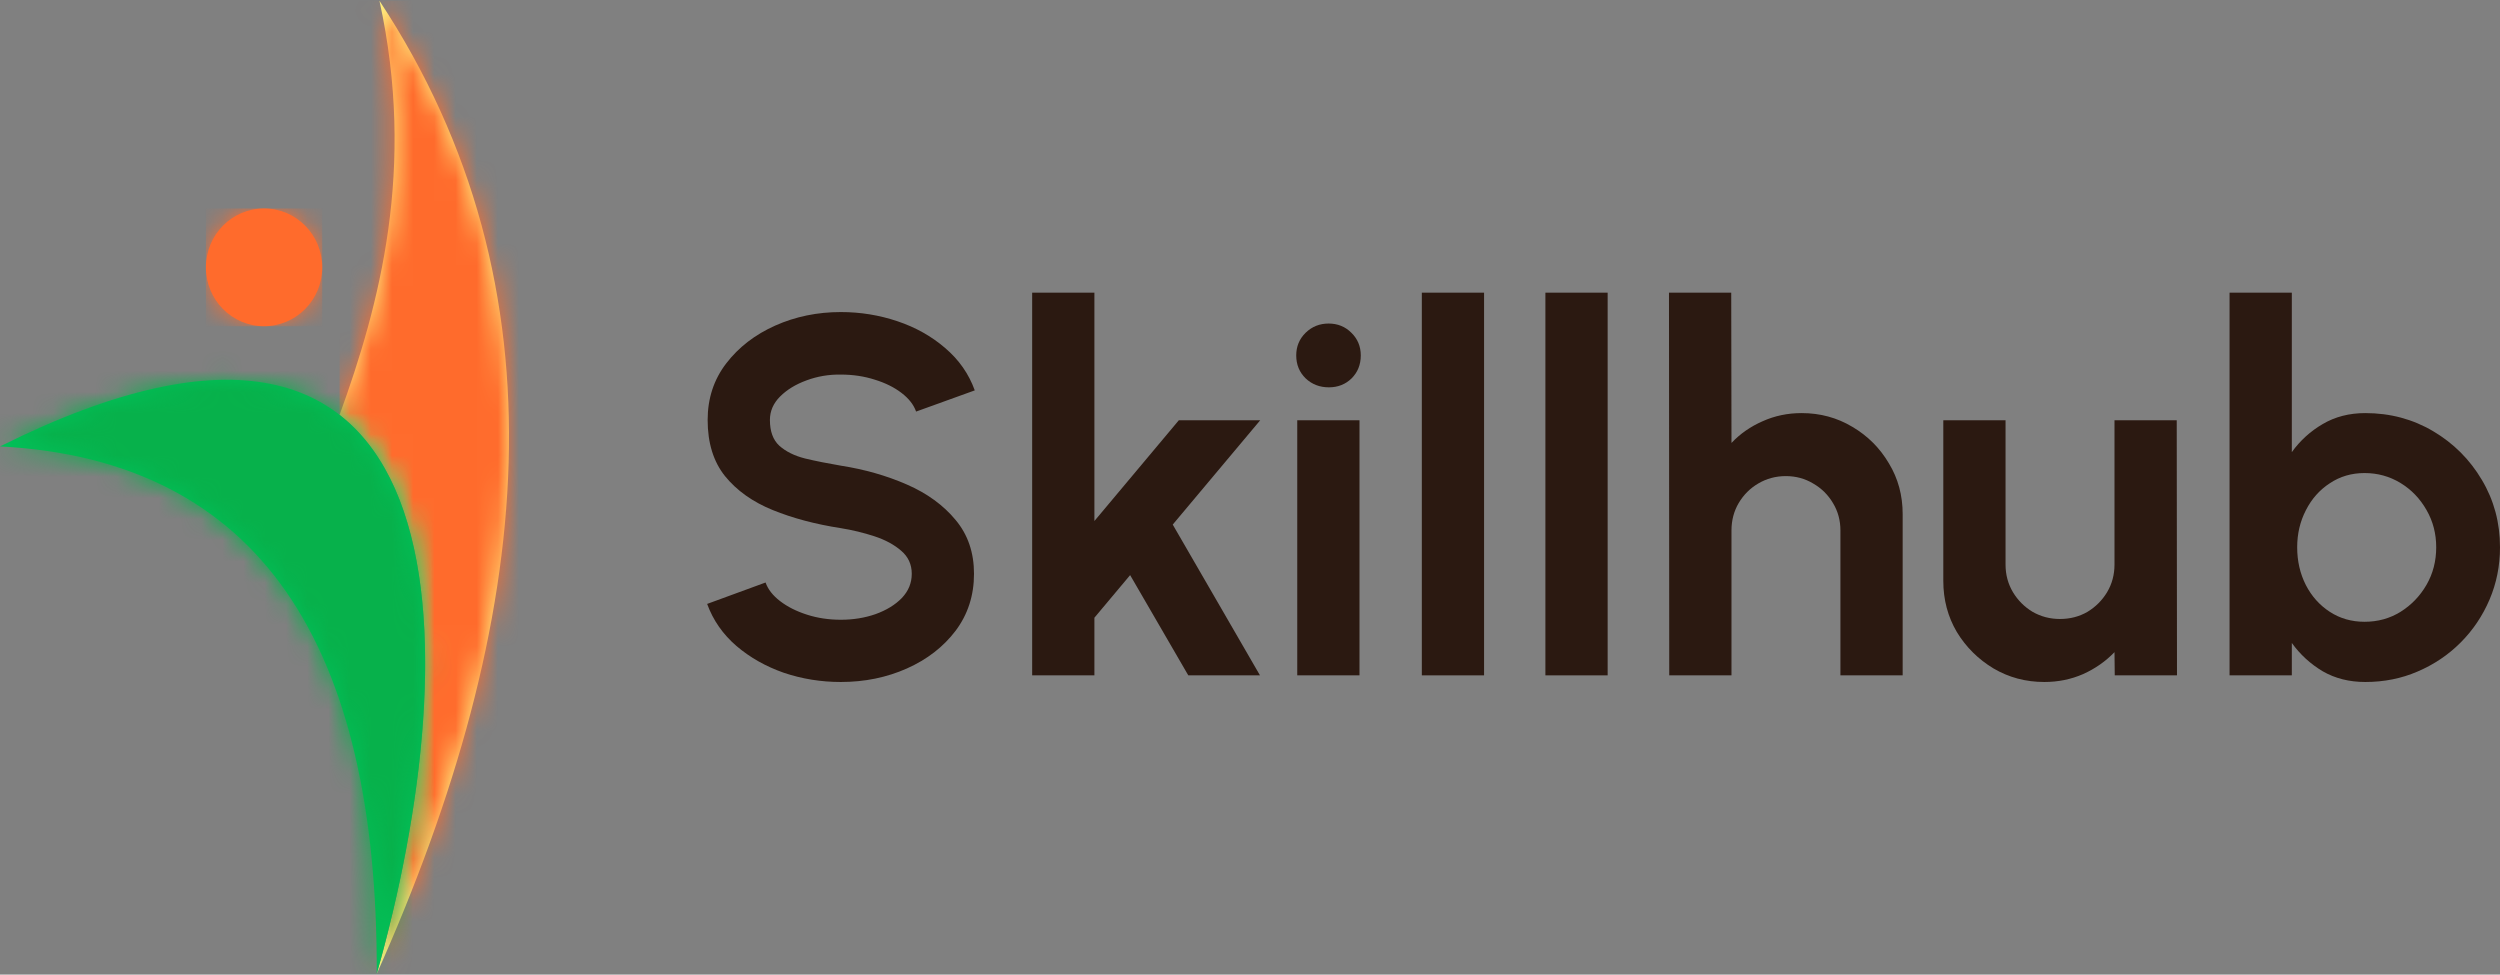 <svg width="118" height="46" viewBox="0 0 118 46" fill="none" xmlns="http://www.w3.org/2000/svg">
<rect x="0" y="0" width="118" height="46" fill="#808080" stroke="none"/>
<path d="M111.642 19.498C112.814 19.498 113.882 19.783 114.845 20.353C115.808 20.923 116.575 21.689 117.145 22.653C117.715 23.608 118 24.668 118 25.832C118 26.707 117.835 27.53 117.506 28.301C117.177 29.071 116.72 29.75 116.133 30.336C115.555 30.914 114.881 31.367 114.11 31.696C113.348 32.026 112.525 32.19 111.642 32.19C110.887 32.19 110.217 32.022 109.631 31.684C109.053 31.339 108.567 30.894 108.174 30.348V31.877H105.235V13.814H108.174V21.34C108.567 20.794 109.053 20.353 109.631 20.016C110.217 19.67 110.887 19.498 111.642 19.498ZM111.606 29.348C112.232 29.348 112.798 29.192 113.304 28.879C113.817 28.558 114.227 28.132 114.532 27.602C114.837 27.072 114.989 26.482 114.989 25.832C114.989 25.19 114.837 24.604 114.532 24.074C114.227 23.536 113.817 23.11 113.304 22.797C112.79 22.484 112.224 22.328 111.606 22.328C110.996 22.328 110.45 22.488 109.968 22.809C109.486 23.122 109.109 23.548 108.836 24.086C108.563 24.616 108.427 25.198 108.427 25.832C108.427 26.482 108.563 27.076 108.836 27.614C109.109 28.144 109.486 28.566 109.968 28.879C110.45 29.192 110.996 29.348 111.606 29.348Z" fill="#2B1911"/>
<path d="M91.724 27.422V19.835H94.662V26.651C94.662 27.125 94.778 27.558 95.011 27.951C95.244 28.337 95.553 28.646 95.939 28.879C96.332 29.103 96.761 29.216 97.227 29.216C97.709 29.216 98.142 29.103 98.528 28.879C98.913 28.646 99.222 28.337 99.455 27.951C99.688 27.558 99.804 27.125 99.804 26.651V19.835H102.742L102.754 31.877H99.816L99.804 30.781C99.387 31.215 98.893 31.56 98.323 31.817C97.753 32.066 97.143 32.19 96.493 32.19C95.617 32.19 94.819 31.977 94.096 31.552C93.374 31.118 92.796 30.544 92.362 29.83C91.937 29.107 91.724 28.305 91.724 27.422Z" fill="#2B1911"/>
<path d="M89.806 24.267V31.877H86.868V25.037C86.868 24.564 86.752 24.134 86.519 23.749C86.286 23.355 85.973 23.046 85.58 22.821C85.194 22.589 84.765 22.472 84.291 22.472C83.817 22.472 83.384 22.589 82.99 22.821C82.605 23.046 82.296 23.355 82.063 23.749C81.838 24.134 81.726 24.564 81.726 25.037V31.877H78.788L78.776 13.814H81.714L81.726 20.907C82.135 20.473 82.625 20.132 83.195 19.883C83.765 19.626 84.379 19.498 85.038 19.498C85.913 19.498 86.712 19.715 87.434 20.148C88.157 20.574 88.731 21.148 89.156 21.87C89.59 22.585 89.806 23.383 89.806 24.267Z" fill="#2B1911"/>
<path d="M72.943 31.877V13.814H75.881V31.877H72.943Z" fill="#2B1911"/>
<path d="M67.11 31.877V13.814H70.048V31.877H67.11Z" fill="#2B1911"/>
<path d="M61.23 19.835H64.168V31.877H61.23V19.835ZM62.723 18.282C62.29 18.282 61.925 18.141 61.627 17.86C61.331 17.571 61.182 17.21 61.182 16.776C61.182 16.351 61.331 15.994 61.627 15.705C61.925 15.416 62.286 15.271 62.711 15.271C63.137 15.271 63.494 15.416 63.783 15.705C64.08 15.994 64.229 16.351 64.229 16.776C64.229 17.21 64.084 17.571 63.795 17.86C63.506 18.141 63.149 18.282 62.723 18.282Z" fill="#2B1911"/>
<path d="M59.471 31.877H56.087L53.342 27.145L51.656 29.156V31.877H48.718V13.814H51.656V24.592L55.642 19.835H59.483L55.353 24.76L59.471 31.877Z" fill="#2B1911"/>
<path d="M39.687 32.19C38.756 32.19 37.861 32.046 37.002 31.757C36.151 31.46 35.404 31.038 34.762 30.492C34.12 29.938 33.658 29.276 33.377 28.505L36.135 27.494C36.247 27.815 36.476 28.108 36.821 28.373C37.166 28.638 37.588 28.851 38.086 29.011C38.583 29.172 39.117 29.252 39.687 29.252C40.273 29.252 40.819 29.164 41.325 28.987C41.839 28.802 42.252 28.549 42.565 28.228C42.878 27.899 43.035 27.518 43.035 27.084C43.035 26.643 42.87 26.282 42.541 26C42.212 25.712 41.791 25.483 41.277 25.314C40.763 25.146 40.233 25.017 39.687 24.929C38.491 24.744 37.419 24.459 36.472 24.074C35.525 23.689 34.774 23.155 34.22 22.472C33.674 21.79 33.401 20.907 33.401 19.823C33.401 18.803 33.694 17.912 34.28 17.15C34.866 16.387 35.637 15.793 36.592 15.367C37.548 14.942 38.579 14.729 39.687 14.729C40.611 14.729 41.502 14.874 42.361 15.163C43.22 15.452 43.97 15.873 44.612 16.427C45.263 16.981 45.728 17.647 46.009 18.426L43.24 19.426C43.127 19.105 42.898 18.811 42.553 18.547C42.208 18.282 41.787 18.073 41.289 17.92C40.791 17.76 40.257 17.68 39.687 17.68C39.117 17.671 38.575 17.764 38.062 17.956C37.556 18.141 37.142 18.394 36.821 18.715C36.5 19.036 36.34 19.405 36.34 19.823C36.34 20.361 36.488 20.766 36.785 21.039C37.09 21.312 37.496 21.513 38.001 21.641C38.507 21.762 39.069 21.874 39.687 21.979C40.811 22.155 41.851 22.452 42.806 22.87C43.761 23.287 44.528 23.845 45.106 24.544C45.684 25.234 45.973 26.081 45.973 27.084C45.973 28.104 45.684 28.999 45.106 29.77C44.528 30.532 43.761 31.126 42.806 31.552C41.851 31.977 40.811 32.19 39.687 32.19Z" fill="#2B1911"/>
<path fill-rule="evenodd" clip-rule="evenodd" d="M16.028 19.585C17.927 14.357 19.638 7.929 17.91 0.035C26.886 13.663 25.236 29.273 17.783 45.965C20.602 36.023 21.625 23.933 16.028 19.585" fill="#FEF582"/>
<mask id="mask0_11_4" style="mask-type:luminance" maskUnits="userSpaceOnUse" x="16" y="0" width="9" height="46">
<path d="M16.028 19.585C17.927 14.357 19.638 7.929 17.91 0.035C26.886 13.663 25.236 29.273 17.783 45.965C20.602 36.023 21.625 23.933 16.028 19.585" fill="white"/>
</mask>
<g mask="url(#mask0_11_4)">
<path d="M26.886 0.035H16.028V45.965H26.886V0.035Z" fill="#FF6B2C"/>
</g>
<path fill-rule="evenodd" clip-rule="evenodd" d="M17.782 45.965C17.838 30.442 12.266 21.714 0 21.071C22.209 9.988 22.152 30.559 17.782 45.965Z" fill="#01C159"/>
<mask id="mask1_11_4" style="mask-type:luminance" maskUnits="userSpaceOnUse" x="0" y="17" width="21" height="29">
<path d="M17.782 45.965C17.838 30.442 12.266 21.714 0 21.071C22.209 9.988 22.152 30.559 17.782 45.965Z" fill="white"/>
</mask>
<g mask="url(#mask1_11_4)">
<path d="M22.209 9.988H0V45.965H22.209V9.988Z" fill="#07B14B"/>
</g>
<path fill-rule="evenodd" clip-rule="evenodd" d="M12.464 9.839C13.981 9.839 15.21 11.084 15.21 12.619C15.21 14.153 13.98 15.398 12.464 15.398C10.948 15.398 9.718 14.153 9.718 12.619C9.718 11.084 10.948 9.839 12.464 9.839Z" fill="#FF6B2C"/>
<mask id="mask2_11_4" style="mask-type:luminance" maskUnits="userSpaceOnUse" x="9" y="9" width="7" height="7">
<path d="M12.464 9.839C13.981 9.839 15.21 11.084 15.21 12.619C15.21 14.153 13.98 15.398 12.464 15.398C10.948 15.398 9.718 14.153 9.718 12.619C9.718 11.084 10.948 9.839 12.464 9.839Z" fill="white"/>
</mask>
<g mask="url(#mask2_11_4)">
<path d="M15.21 9.839H9.718V15.399H15.21V9.839Z" fill="#FF6B2C"/>
</g>
</svg>
